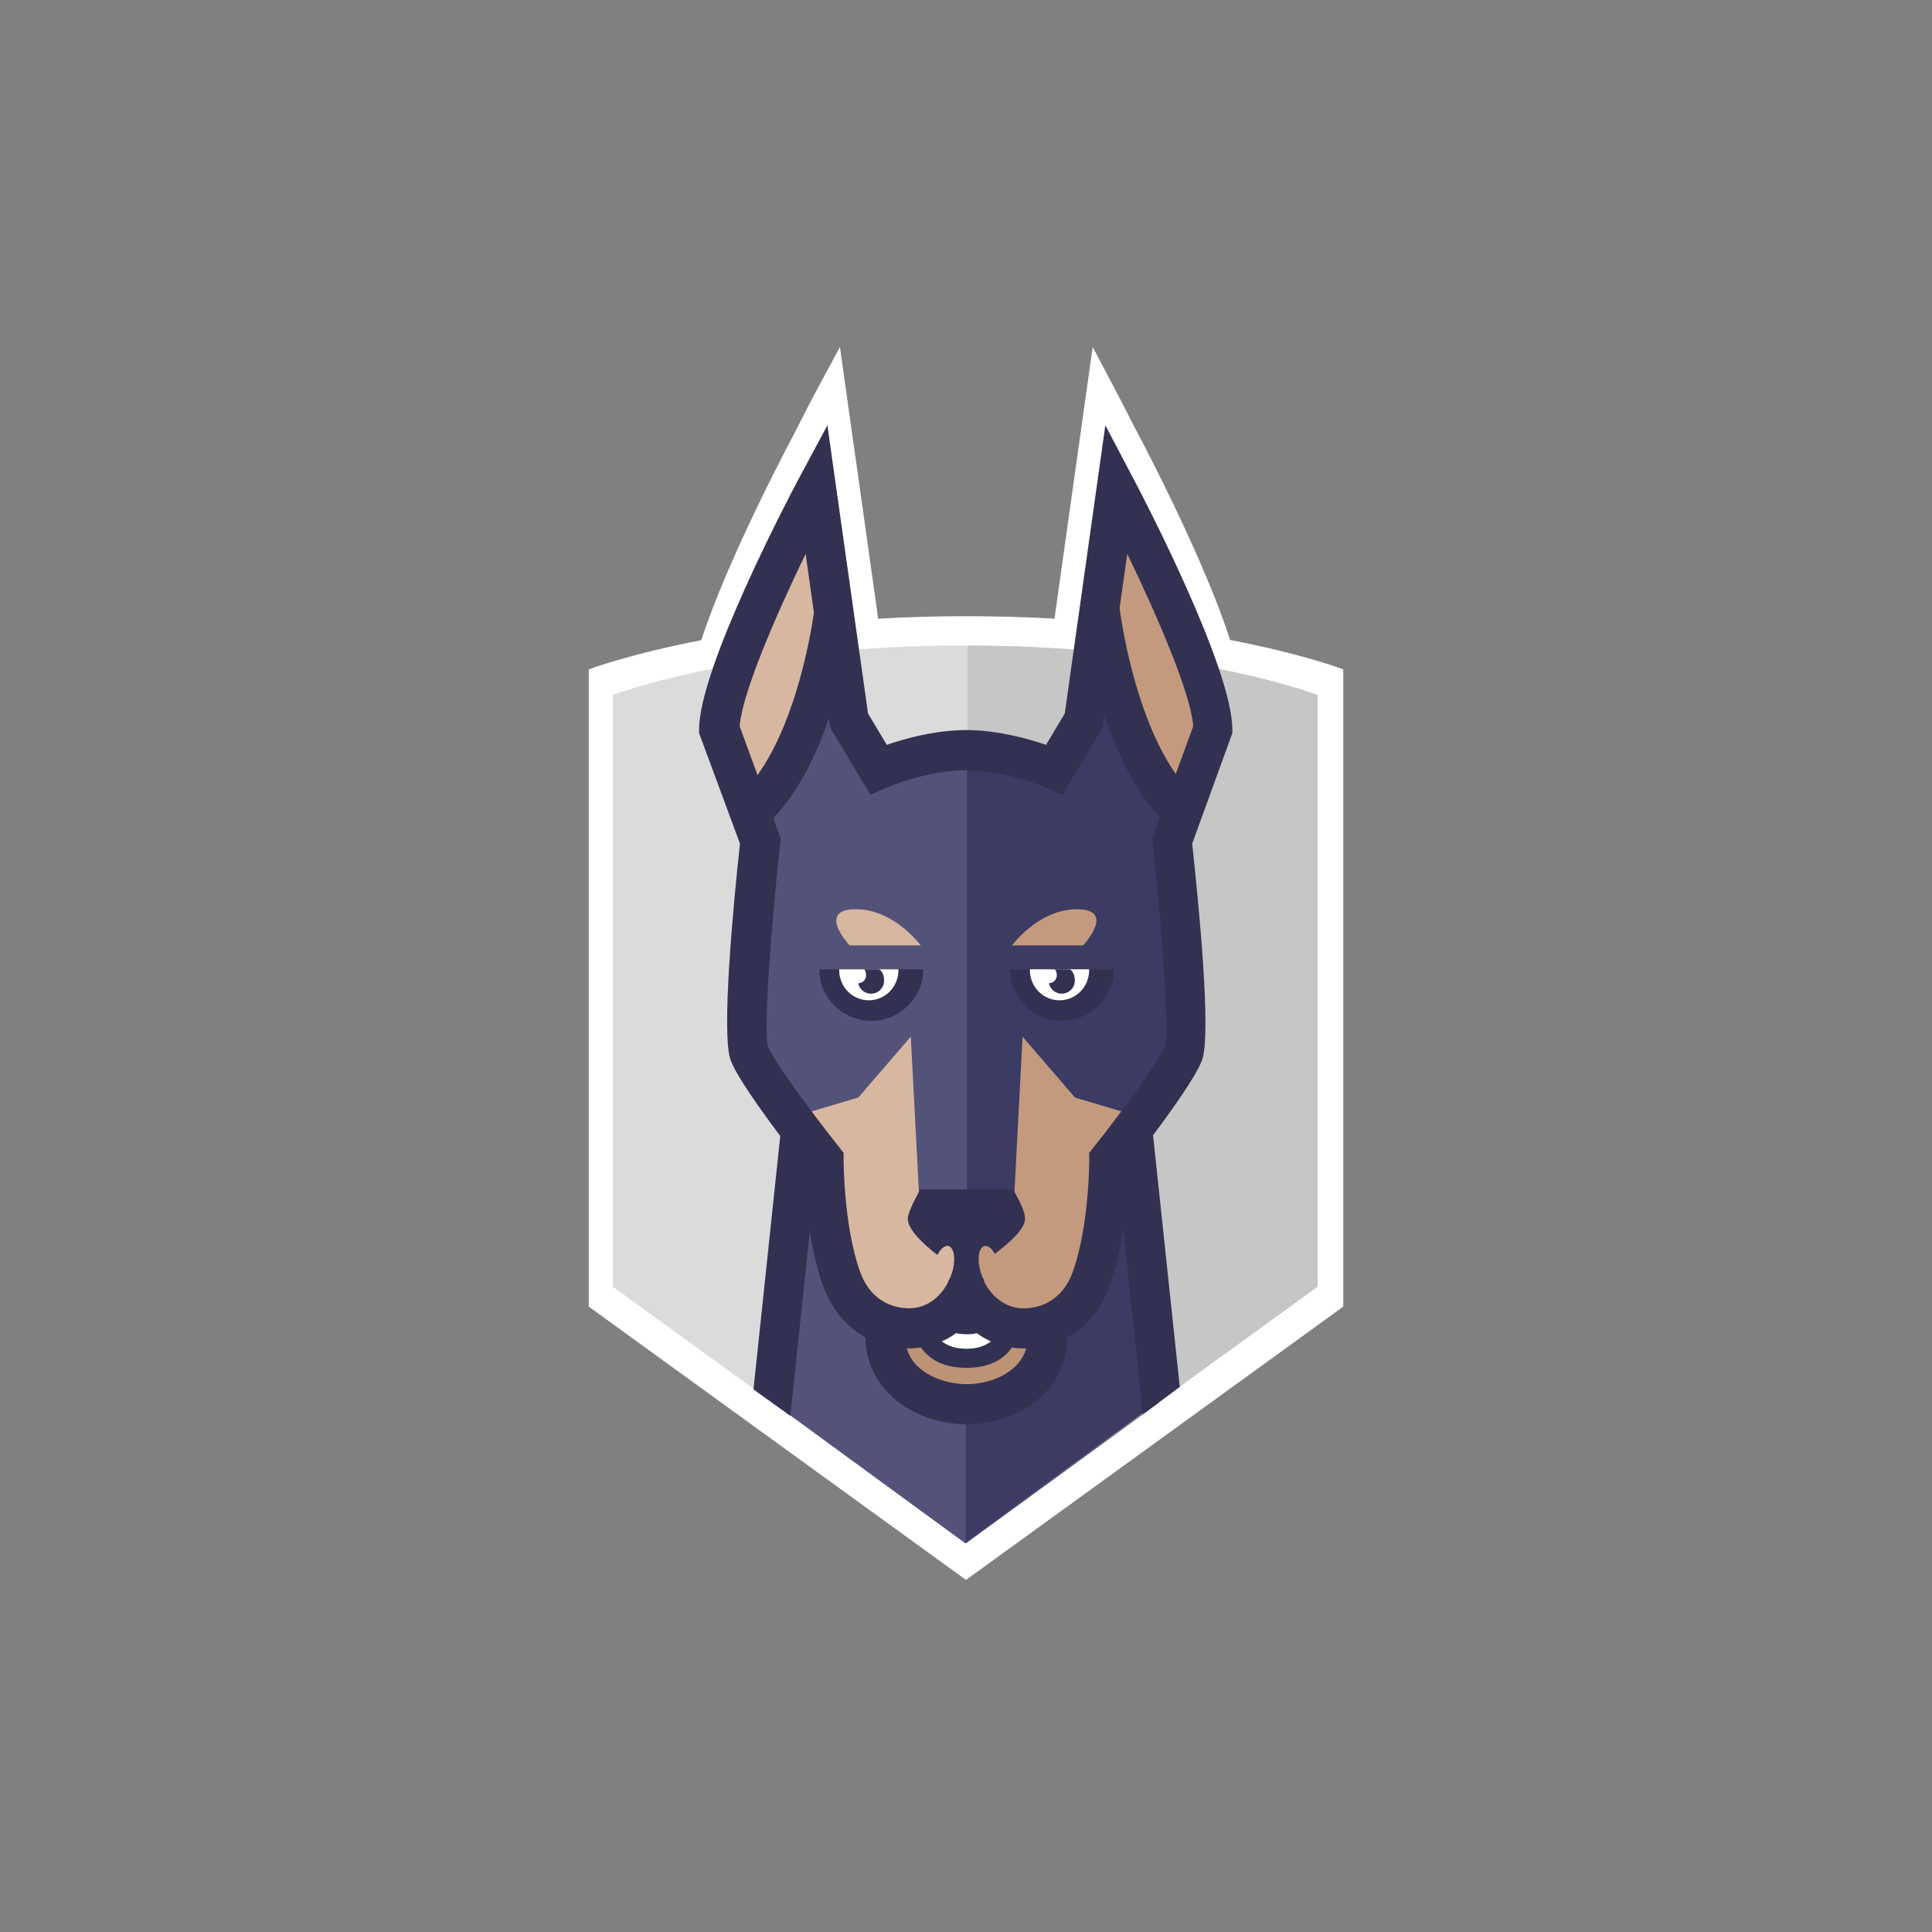 <?xml version="1.0" encoding="utf-8"?>
<!-- Generator: Adobe Illustrator 16.0.3, SVG Export Plug-In . SVG Version: 6.00 Build 0)  -->
<!DOCTYPE svg PUBLIC "-//W3C//DTD SVG 1.1//EN" "http://www.w3.org/Graphics/SVG/1.1/DTD/svg11.dtd">
<svg version="1.1" id="Ebene_1" xmlns="http://www.w3.org/2000/svg" xmlns:xlink="http://www.w3.org/1999/xlink" x="0px" y="0px"
	 width="256px" height="256px" viewBox="0 81.5 256 256" enable-background="new 0 81.5 256 256" xml:space="preserve">
<rect x="0" y="81.5" width="256" height="256" fill="#808080" stroke="none"/>
<g>
	<path fill="#FFFFFF" d="M163,166.298c-3.331-10.332-10.904-24.851-11.983-26.894l-0.939-1.787
		c-0.926-1.843-1.617-3.164-1.877-3.656l-3.413-6.486l-4.889,34.738l-0.17,1.263c-3.654-0.208-7.546-0.328-11.661-0.328
		c-4.139,0-8.053,0.121-11.729,0.331l-0.151-1.268l-1.715-12.176c0.002-0.021-3.18-22.561-3.18-22.561l-3.484,6.486
		c-0.315,0.596-1.267,2.403-2.504,4.883l-0.301,0.56c-1.081,2.045-8.727,16.59-12.079,26.923c-9.67,1.868-14.912,3.866-14.912,3.866
		v84.441L128,290.846l49.99-36.211v-84.441C177.989,170.193,172.73,168.174,163,166.298z"/>
	<polygon fill="#3B3B63" points="149.509,231.857 127.961,231.857 127.961,194.963 106.098,230.779 102.698,267.557 
		127.625,285.763 127.961,286.01 153.452,267.426 	"/>
	<path fill="#DBDBDB" d="M127.592,285.631l-46.387-33.629v-78.419c0,0,17.152-6.543,46.449-6.543
		c29.298,0,46.324,6.543,46.324,6.543v78.419L127.592,285.631z"/>
	<path fill="#C6C6C6" d="M128.264,167.04c-0.021,0-0.042,0.001-0.064,0.001v118.588h0.001L174.588,252v-78.417
		C174.588,173.583,157.562,167.04,128.264,167.04"/>
	<polygon fill="#3B3B63" points="153.325,267.35 149.389,231.857 127.84,231.857 127.84,285.927 	"/>
	<polygon fill="#53537A" points="102.698,267.557 127.961,286.009 127.961,194.963 106.097,230.779 	"/>
	<path fill="#BC9375" d="M138.834,257.072c0,6.086-5.591,9.103-10.72,9.103c-5.128,0-10.832-3.017-10.832-9.103"/>
	<path fill="#073251" d="M135.69,253.624c0,7.137-3.779,9.05-7.633,9.05c-3.853,0-7.633-1.913-7.633-9.05"/>
	<path fill="#FFFFFF" d="M128.058,260.22c-4.118,0-6.12-3.071-6.12-9.385h1.963c0,7.392,2.807,7.392,4.156,7.392
		c1.349,0,4.156,0,4.156-7.392h1.963C134.177,257.148,132.174,260.22,128.058,260.22"/>
	<path fill="#C49A7E" d="M160.74,178.098c0-7.699-12.798-31.923-12.798-31.923l-4.33,30.721l-3.885,6.486l-11.646,0.481
		l-0.046,0.095v-0.095l-11.647-0.481l-3.884-6.486l-4.329-30.721c0,0-12.799,24.224-12.799,31.923l5.407,14.793
		c0,0-2.729,24.849-1.482,28.102c1.242,3.254,9.869,14.136,9.869,14.136s-0.026,9.148,2.336,15.725
		c1.685,4.697,5.398,6.602,8.953,6.602c5.446,0,7.577-5.079,7.577-5.079s2.181,5.079,7.627,5.079c3.554,0,7.263-1.901,8.952-6.602
		c2.359-6.574,2.335-15.725,2.335-15.725s8.626-10.882,9.87-14.136c1.245-3.254-1.484-28.102-1.484-28.102L160.74,178.098z"/>
	<path fill="#D8B7A0" d="M128.058,183.913l-0.022,0.046v-0.095l-11.647-0.481l-3.884-6.486l-4.331-30.721
		c0,0-12.798,24.224-12.798,31.923l5.406,14.793c0,0-2.728,24.848-1.484,28.102c1.245,3.254,9.868,14.136,9.868,14.136
		s-0.022,9.147,2.337,15.725c1.688,4.696,5.401,6.602,8.953,6.602c5.448,0,7.579-5.079,7.579-5.079s0.01,0.018,0.025,0.051
		L128.058,183.913L128.058,183.913z"/>
	<path fill="#3B3B63" d="M155.451,194.347c-0.992-2.11,0.419-7.104,0.419-7.104c-8.082-8.422-10.104-25.984-10.104-25.984
		c-1.509,5.534-4.789,21.85-4.789,21.85s-6.031-2.284-12.893-2.294h-0.024h-0.027c-0.377,0.002-0.748,0.012-1.119,0.023v68.849
		l0.512,0.763v-0.376h0.317v0.376l0.003-0.376h0.626v0.376v-0.376h0.319v0.376l5.587-8.293l1.215-23.289l6.955,8.066l8.961,2.661
		c0,0,3.353-2.43,3.353-2.421c1.424-2.026,1.896-3.752,2.239-4.647C158.246,219.267,155.451,194.347,155.451,194.347"/>
	<path fill="#53537A" d="M128.12,180.813c-0.009,0-0.016,0-0.024,0v0c-6.864,0.012-12.896,2.294-12.896,2.294
		s-3.281-16.315-4.789-21.85c0,0-2.02,17.562-10.103,25.984c0,0,1.411,4.994,0.418,7.104c0,0-2.794,24.921-1.55,28.175
		c0.344,0.896,0.819,2.621,2.241,4.647c0-0.01,3.354,2.421,3.354,2.421l8.959-2.661l6.954-8.065l1.218,23.289l5.583,8.294v-0.378
		h0.32v0.378v-0.378h0.313L128.12,180.813L128.12,180.813z"/>
	<path fill="#333152" d="M144.316,209.935L144.316,209.935h-7.852h-2.616v0.113c0,3.712,3.161,6.72,6.869,6.72
		c3.709,0,6.869-3.008,6.869-6.72v-0.113H144.316z"/>
	<path fill="#FFFFFF" d="M136.465,209.935v0.113c0,2.208,1.751,3.997,3.927,3.997s3.926-1.789,3.926-3.997v-0.113H136.465z"/>
	<path fill="#333152" d="M141.603,209.935h-1.84c-0.018,0-0.033,0.009-0.049,0.012c0.229,0.049,0.354,0.574,0.305,0.924
		c-0.073,0.534-0.521,0.905-1.035,0.915c0.149,0.698,0.711,1.26,1.455,1.366c0.952,0.137,1.831-0.526,1.967-1.491
		C142.502,210.949,142.165,209.935,141.603,209.935"/>
	<path fill="#333152" d="M119.047,209.935L119.047,209.935h-7.85h-2.617v0.113c0,3.712,3.162,6.72,6.869,6.72
		c3.709,0,6.871-3.008,6.871-6.72v-0.113H119.047z"/>
	<path fill="#FFFFFF" d="M111.197,209.935v0.113c0,2.208,1.751,3.997,3.924,3.997c2.177,0,3.926-1.789,3.926-3.997v-0.113H111.197z"
		/>
	<path fill="#333152" d="M116.335,209.935h-1.842c-0.016,0-0.033,0.009-0.048,0.012c0.228,0.049,0.354,0.574,0.306,0.924
		c-0.074,0.534-0.52,0.905-1.037,0.915c0.152,0.698,0.712,1.26,1.456,1.366c0.951,0.137,1.833-0.526,1.966-1.491
		C117.234,210.949,116.897,209.935,116.335,209.935"/>
	<path fill="#C49A7E" d="M143.527,206.766c0.439-0.489,4.171-4.788-0.82-4.788c-4.51,0-7.754,3.695-8.614,4.788H143.527z"/>
	<path fill="#D8B7A0" d="M122,206.766c-0.859-1.093-4.104-4.788-8.615-4.788c-4.988,0-1.256,4.299-0.819,4.788H122z"/>
	<polygon fill="#53537A" points="106.172,209.896 125.263,209.896 125.263,208.073 106.172,208.073 	"/>
	<path fill="#333152" d="M155.797,184.05c-5.551-7.923-7.292-20.804-7.443-21.981l1.014-7.18c4.121,8.516,8.446,18.623,8.742,22.84
		L155.797,184.05z M154.38,220.095c-0.759,1.978-5.993,9.043-9.471,13.43l-0.58,0.735l0.003,0.939c0,0.085-0.003,8.746-2.178,14.807
		c-1.573,4.381-5.066,4.854-6.493,4.854c-3.613,0-5.173-3.363-5.228-3.484l-0.207-3.15h-4.392l-0.198,3.132
		c-0.063,0.143-1.584,3.494-5.179,3.494c-1.43,0-4.922-0.469-6.496-4.849c-2.168-6.04-2.179-14.719-2.179-14.808l0.003-0.938
		l-0.58-0.732c-3.475-4.383-8.71-11.449-9.45-13.379c-0.591-2.087,0.385-15.584,1.626-26.895l0.068-0.627l-0.98-2.679
		c3.367-3.583,5.729-8.515,7.359-13.21l0.159,1.143l5.347,8.921l2.089-0.911c0.053-0.022,5.41-2.337,10.612-2.337
		c5.169,0,10.614,2.316,10.666,2.339l2.086,0.903l5.341-8.917l0.209-1.489c1.612,4.741,3.973,9.761,7.355,13.424l-1.026,2.811
		l0.068,0.627C153.976,204.561,154.951,218.059,154.38,220.095L154.38,220.095z M124.8,259.244c0.699-0.315,1.331-0.692,1.887-1.105
		c0.509,0.151,0.997,0.151,1.371,0.151c0.373,0,0.855,0.004,1.36-0.148c0.558,0.41,1.189,0.787,1.889,1.103
		c-0.876,0.665-1.956,1.039-3.247,1.039C126.762,260.283,125.678,259.912,124.8,259.244L124.8,259.244z M128.114,264.91
		c-2.873,0-6.958-1.301-7.974-4.748c0.104,0.003,0.206,0.013,0.313,0.013c0.555,0,1.075-0.052,1.578-0.125
		c1.458,2.061,3.727,2.692,6.027,2.692c2.303,0,4.577-0.626,6.037-2.689c0.5,0.069,1.015,0.122,1.565,0.122
		c0.107,0,0.212-0.01,0.319-0.013C134.975,263.609,130.944,264.91,128.114,264.91L128.114,264.91z M98.009,177.729
		c0.296-4.218,4.618-14.324,8.741-22.841l1.099,7.788c-0.419,2.911-2.334,14.33-7.472,21.527L98.009,177.729z M163.291,178.162
		c0-8.132-11.735-30.638-13.077-33.178l-3.751-7.131l-5.375,38.193l-2.48,4.148c-2.395-0.816-6.471-1.956-10.575-1.956
		c-4.099,0-8.147,1.136-10.532,1.954l-2.482-4.146l-1.886-13.388c0.002-0.022,0.005-0.052,0.005-0.066l-0.014-0.001l-3.488-24.737
		l-3.831,7.131c-1.343,2.54-13.172,25.046-13.172,33.178v0.477l5.417,14.649c-0.866,7.988-2.52,25.338-1.221,28.729
		c0.809,2.121,3.924,6.498,6.559,10.008l-3.548,33.581l4.886,3.5l2.582-24.428c0.371,2.375,0.918,4.884,1.731,7.15
		c1.12,3.123,3.101,5.487,5.636,6.89c0.151,7.477,6.994,11.509,13.441,11.509c6.395,0,13.181-4.035,13.329-11.515
		c2.529-1.4,4.508-3.765,5.627-6.884c0.846-2.357,1.401-4.982,1.771-7.44l2.598,24.517l4.886-3.624l-3.539-33.357
		c2.613-3.493,5.669-7.808,6.472-9.904c1.298-3.39-0.422-20.743-1.287-28.729l5.32-14.652L163.291,178.162L163.291,178.162z"/>
	<path fill="#333152" d="M134.218,239.1h-12.28c0,0-1.651,2.923-1.651,3.871c0,2.816,7.558,7.3,7.558,7.3s7.983-4.617,7.983-7.3
		C135.828,241.691,134.218,239.1,134.218,239.1"/>
	<path fill="#C49A7E" d="M131.851,247.685c-0.685-1.233-1.568-1.458-1.975-0.507c-0.404,0.951-0.173,2.722,0.513,3.952
		c0.685,1.234,1.568,1.459,1.973,0.508C132.768,250.687,132.537,248.914,131.851,247.685"/>
	<path fill="#D8B7A0" d="M124.264,247.685c-0.687,1.229-0.915,3.002-0.511,3.953c0.404,0.951,1.288,0.727,1.976-0.508
		c0.685-1.229,0.914-3.001,0.508-3.952C125.833,246.227,124.95,246.451,124.264,247.685"/>
</g>
</svg>
